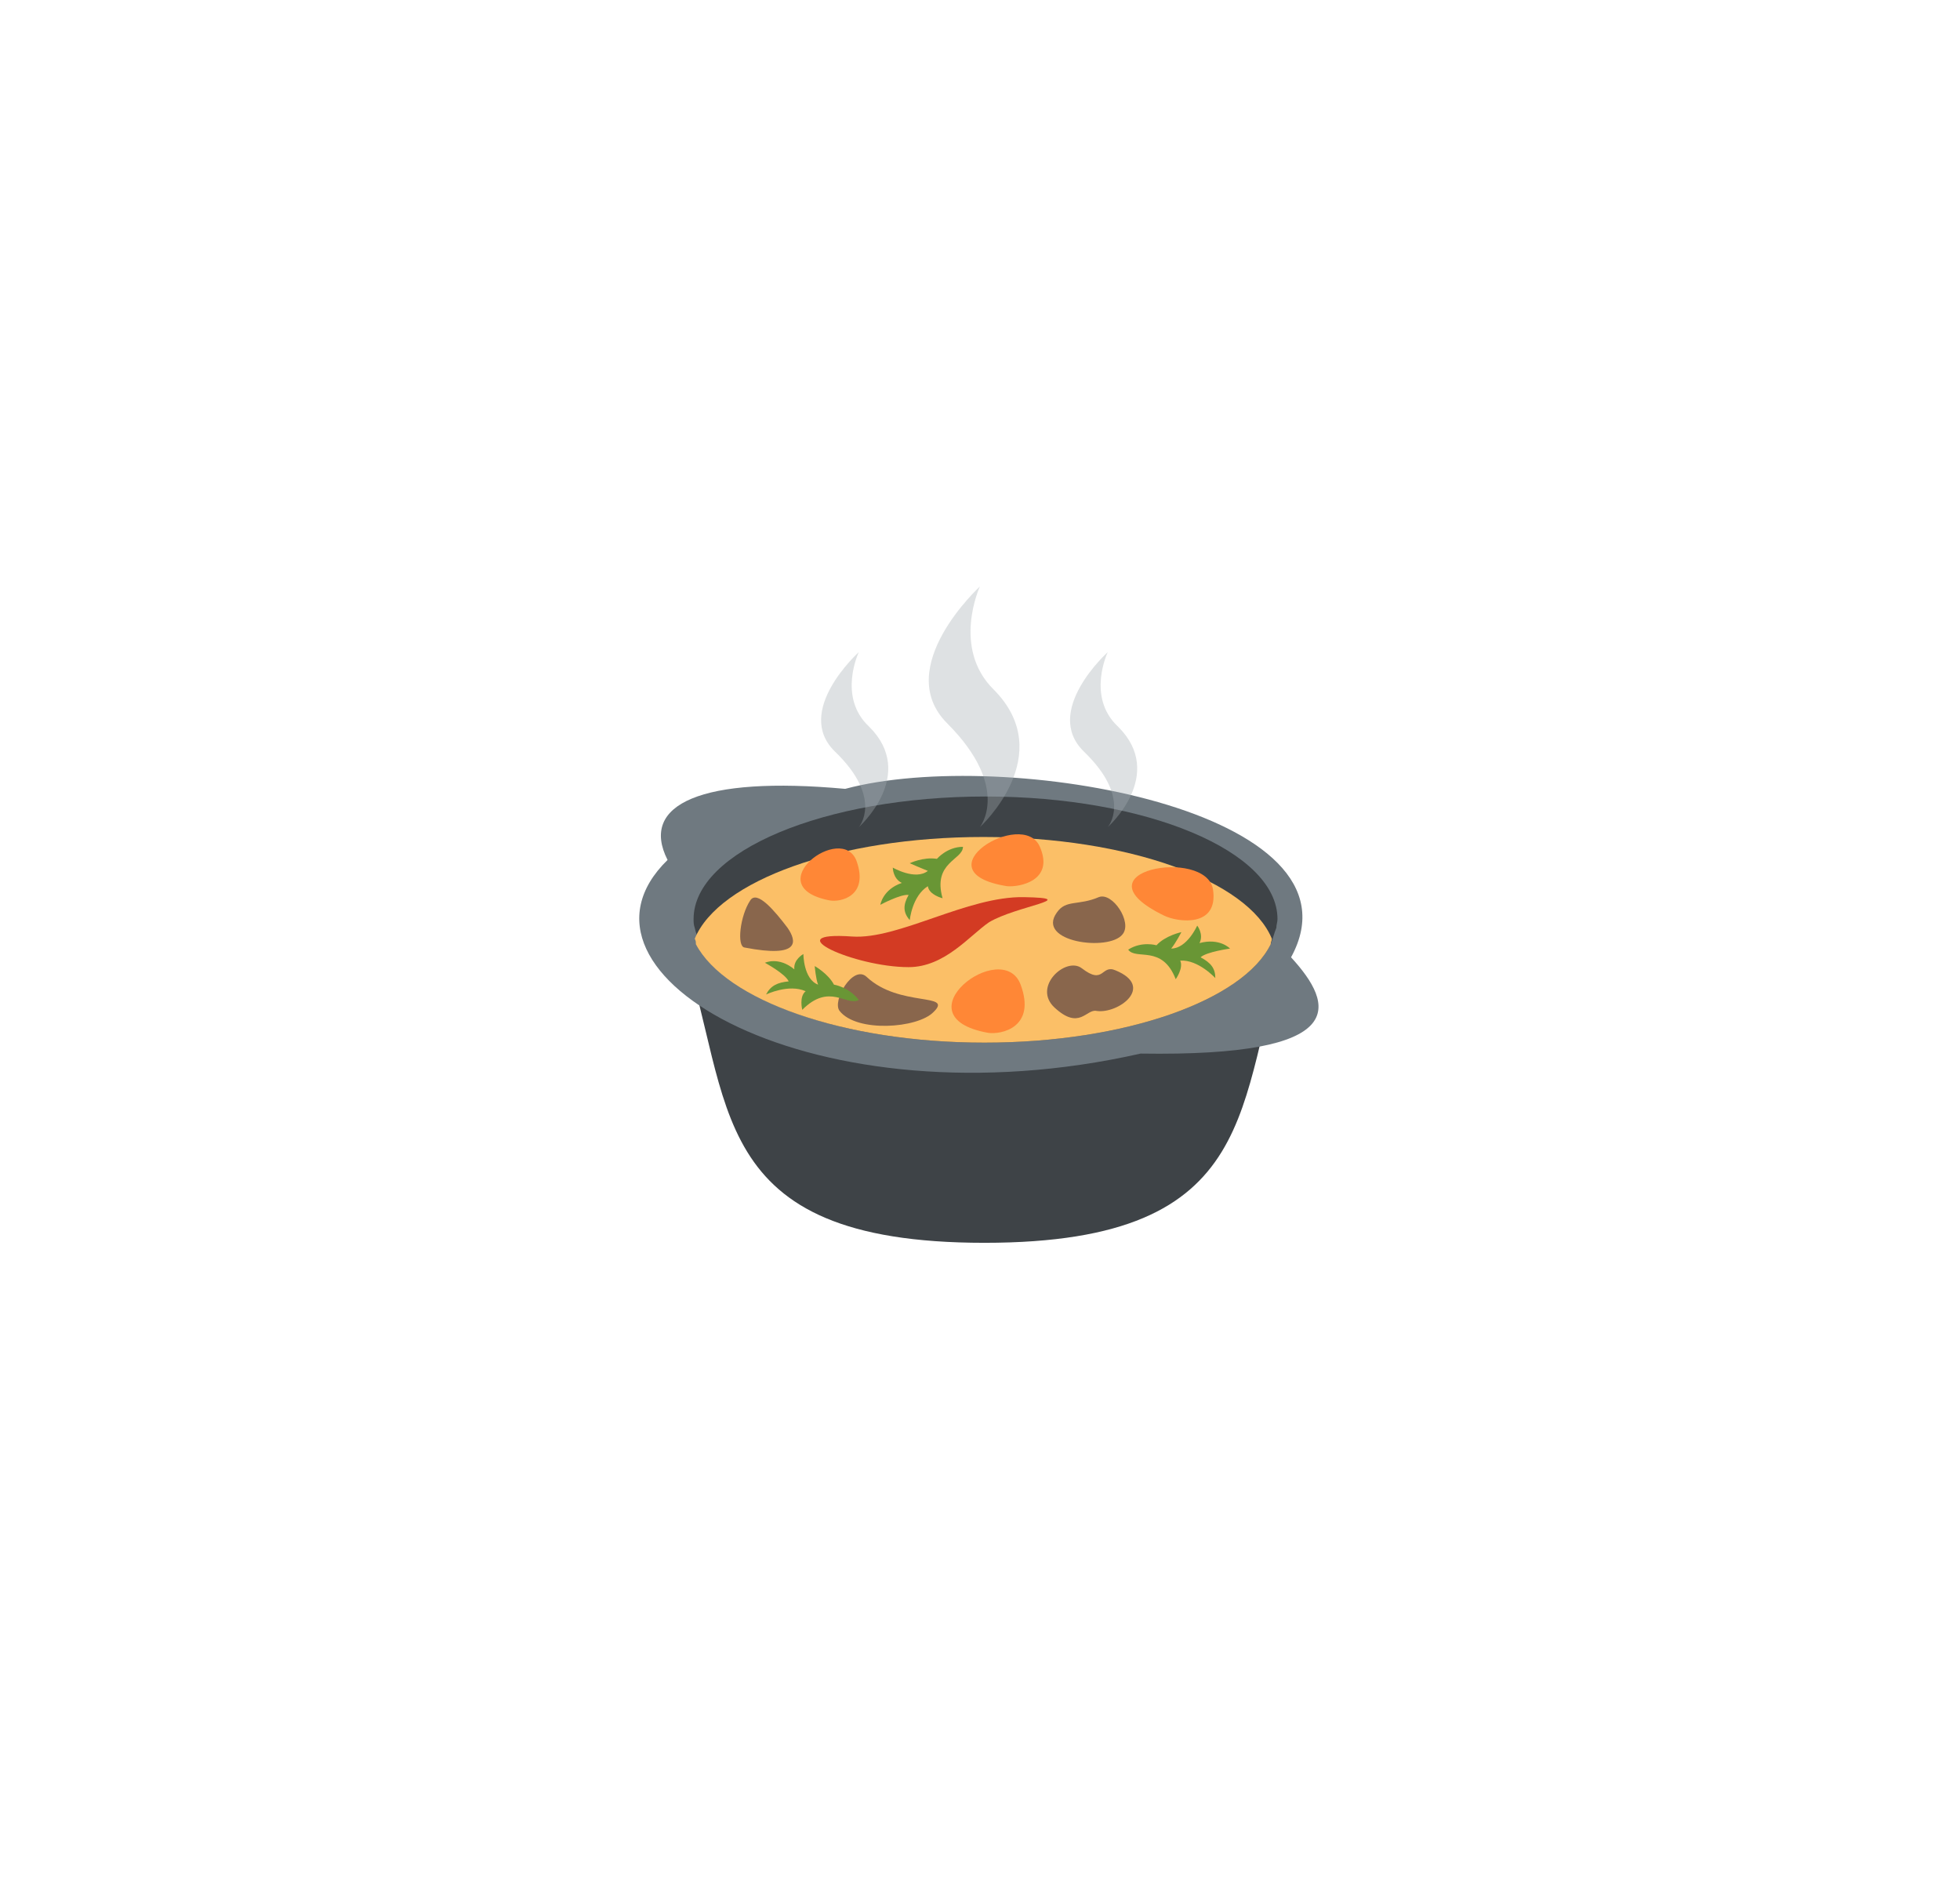 <svg width="103" height="100" viewBox="0 0 103 100" fill="none" xmlns="http://www.w3.org/2000/svg">
<g filter="url(#filter0_d)">
<ellipse cx="51.437" cy="45.085" rx="40.437" ry="39.085" fill="white"/>
<path d="M51.734 49.855C43.885 49.855 37.344 47.499 35.857 44.395C38.592 52.499 36.927 60.029 51.734 60.029C66.541 60.029 64.876 52.499 67.612 44.395C66.125 47.499 59.584 49.855 51.734 49.855Z" fill="#3E4347"/>
<path d="M44.416 36.176C52.801 33.934 72.068 37.325 67.846 45.027C70.165 47.556 70.998 50.258 59.937 50.086C42.93 53.937 28.896 45.947 35.081 39.912C33.594 36.98 36.864 35.486 44.416 36.176Z" fill="#6F7980"/>
<path d="M51.732 49.511C59.165 49.511 65.349 47.269 66.776 44.338C66.895 44.05 66.955 43.763 67.074 43.476C67.074 43.303 67.133 43.188 67.133 43.016C67.133 39.452 60.235 36.578 51.791 36.578C43.347 36.578 36.449 39.452 36.449 43.016C36.449 43.188 36.449 43.303 36.508 43.476C36.568 43.763 36.687 44.05 36.806 44.338C38.114 47.269 44.298 49.511 51.732 49.511Z" fill="#3E4347"/>
<path d="M51.733 49.511C59.166 49.511 65.35 47.27 66.778 44.338C66.778 44.223 66.837 44.166 66.837 44.051C65.588 41.004 59.285 38.705 51.673 38.705C44.062 38.705 37.758 41.004 36.51 44.051C36.569 44.166 36.569 44.223 36.569 44.338C38.115 47.27 44.3 49.511 51.733 49.511Z" fill="#FBBF67"/>
<path d="M53.815 41.866C50.842 41.808 47.214 44.107 44.776 43.935C40.732 43.648 44.895 45.544 47.749 45.544C49.652 45.544 50.961 43.877 51.971 43.188C53.398 42.326 56.907 41.923 53.815 41.866Z" fill="#D33B23"/>
<path d="M45.013 39.967C44.24 37.898 39.781 41.289 43.586 42.036C44.181 42.151 45.667 41.807 45.013 39.967Z" fill="#FF8736"/>
<path d="M53.635 46.464C52.683 43.935 47.153 48.131 51.91 48.993C52.624 49.108 54.467 48.706 53.635 46.464Z" fill="#FF8736"/>
<path d="M54.647 39.222C53.755 37.153 48.225 40.544 52.923 41.291C53.577 41.349 55.42 41.004 54.647 39.222Z" fill="#FF8736"/>
<path d="M63.745 41.464C63.388 39.222 56.312 40.487 61.188 42.843C61.902 43.188 64.043 43.476 63.745 41.464Z" fill="#FF8736"/>
<path d="M41.387 43.478C40.733 42.616 39.781 41.467 39.424 42.042C38.889 42.846 38.711 44.456 39.127 44.513C42.1 45.088 41.862 44.168 41.387 43.478Z" fill="#89664C"/>
<path d="M57.741 41.866C56.67 42.326 56.016 41.981 55.541 42.671C54.411 44.223 58.276 44.74 58.99 43.821C59.525 43.188 58.455 41.579 57.741 41.866Z" fill="#89664C"/>
<path d="M58.632 45.717C57.859 45.373 58.038 46.522 56.848 45.602C56.016 44.97 54.232 46.58 55.421 47.672C56.729 48.879 57.086 47.729 57.621 47.844C58.751 48.017 60.713 46.58 58.632 45.717Z" fill="#89664C"/>
<path d="M45.549 46.062C44.836 45.373 43.706 47.327 44.122 47.844C45.014 48.994 48.225 48.764 49.058 47.902C50.128 46.867 47.274 47.672 45.549 46.062Z" fill="#89664C"/>
<path d="M42.814 45.487C42.814 45.487 42.873 46.177 42.992 46.464C42.219 46.177 42.219 44.855 42.219 44.855C42.219 44.855 41.684 45.142 41.744 45.66C40.911 44.97 40.197 45.315 40.197 45.315C40.197 45.315 41.268 45.89 41.446 46.292C40.852 46.349 40.495 46.522 40.257 46.982C40.257 46.982 41.446 46.407 42.338 46.809C41.981 47.097 42.16 47.786 42.16 47.786C43.587 46.349 44.479 47.614 45.133 47.269C44.598 46.579 43.825 46.464 43.825 46.464C43.528 45.89 42.814 45.487 42.814 45.487Z" fill="#699635"/>
<path d="M49.236 39.854C48.522 39.739 47.809 40.084 47.809 40.084C47.809 40.084 48.463 40.372 48.76 40.487C48.106 41.004 46.917 40.314 46.917 40.314C46.917 40.314 46.917 40.889 47.392 41.119C46.382 41.464 46.263 42.269 46.263 42.269C46.263 42.269 47.333 41.694 47.749 41.751C47.452 42.269 47.452 42.671 47.809 43.073C47.809 43.073 47.928 41.809 48.76 41.291C48.82 41.751 49.533 41.924 49.533 41.924C48.998 40.027 50.604 39.912 50.604 39.222C49.771 39.222 49.236 39.854 49.236 39.854Z" fill="#699635"/>
<path d="M63.093 45.027C63.391 44.74 64.639 44.568 64.639 44.568C64.639 44.568 64.104 43.993 63.034 44.28C63.272 43.82 62.915 43.361 62.915 43.361C62.915 43.361 62.38 44.568 61.547 44.568C61.785 44.28 62.083 43.705 62.083 43.705C62.083 43.705 61.25 43.878 60.774 44.395C60.774 44.395 60.001 44.165 59.288 44.625C59.704 45.2 61.072 44.338 61.785 46.177C61.785 46.177 62.201 45.602 62.023 45.2C62.974 45.142 63.866 46.119 63.866 46.119C63.866 45.602 63.629 45.315 63.093 45.027Z" fill="#699635"/>
<g opacity="0.6">
<path opacity="0.6" d="M52.207 30.945C50.007 28.761 51.494 25.543 51.494 25.543C51.494 25.543 46.855 29.796 49.769 32.727C53.159 36.118 51.494 38.188 51.494 38.188C51.494 38.188 55.656 34.394 52.207 30.945Z" fill="#A6AEB0"/>
<path opacity="0.6" d="M45.667 32.9C44.002 31.348 45.132 28.991 45.132 28.991C45.132 28.991 41.683 32.095 43.883 34.222C46.441 36.693 45.132 38.188 45.132 38.188C45.132 38.188 48.224 35.429 45.667 32.9Z" fill="#A6AEB0"/>
<path opacity="0.6" d="M58.749 32.9C57.084 31.348 58.214 28.991 58.214 28.991C58.214 28.991 54.765 32.095 56.965 34.222C59.522 36.693 58.214 38.188 58.214 38.188C58.214 38.188 61.306 35.429 58.749 32.9Z" fill="#A6AEB0"/>
</g>
</g>
<defs>
<filter id="filter0_d" x="0.452" y="0.726" width="101.969" height="99.266" filterUnits="userSpaceOnUse" color-interpolation-filters="sRGB">
<feFlood flood-opacity="0" result="BackgroundImageFix"/>
<feColorMatrix in="SourceAlpha" type="matrix" values="0 0 0 0 0 0 0 0 0 0 0 0 0 0 0 0 0 0 127 0"/>
<feOffset dy="5.274"/>
<feGaussianBlur stdDeviation="5.274"/>
<feColorMatrix type="matrix" values="0 0 0 0 0 0 0 0 0 0 0 0 0 0 0 0 0 0 0.16 0"/>
<feBlend mode="normal" in2="BackgroundImageFix" result="effect1_dropShadow"/>
<feBlend mode="normal" in="SourceGraphic" in2="effect1_dropShadow" result="shape"/>
</filter>
</defs>
</svg>
